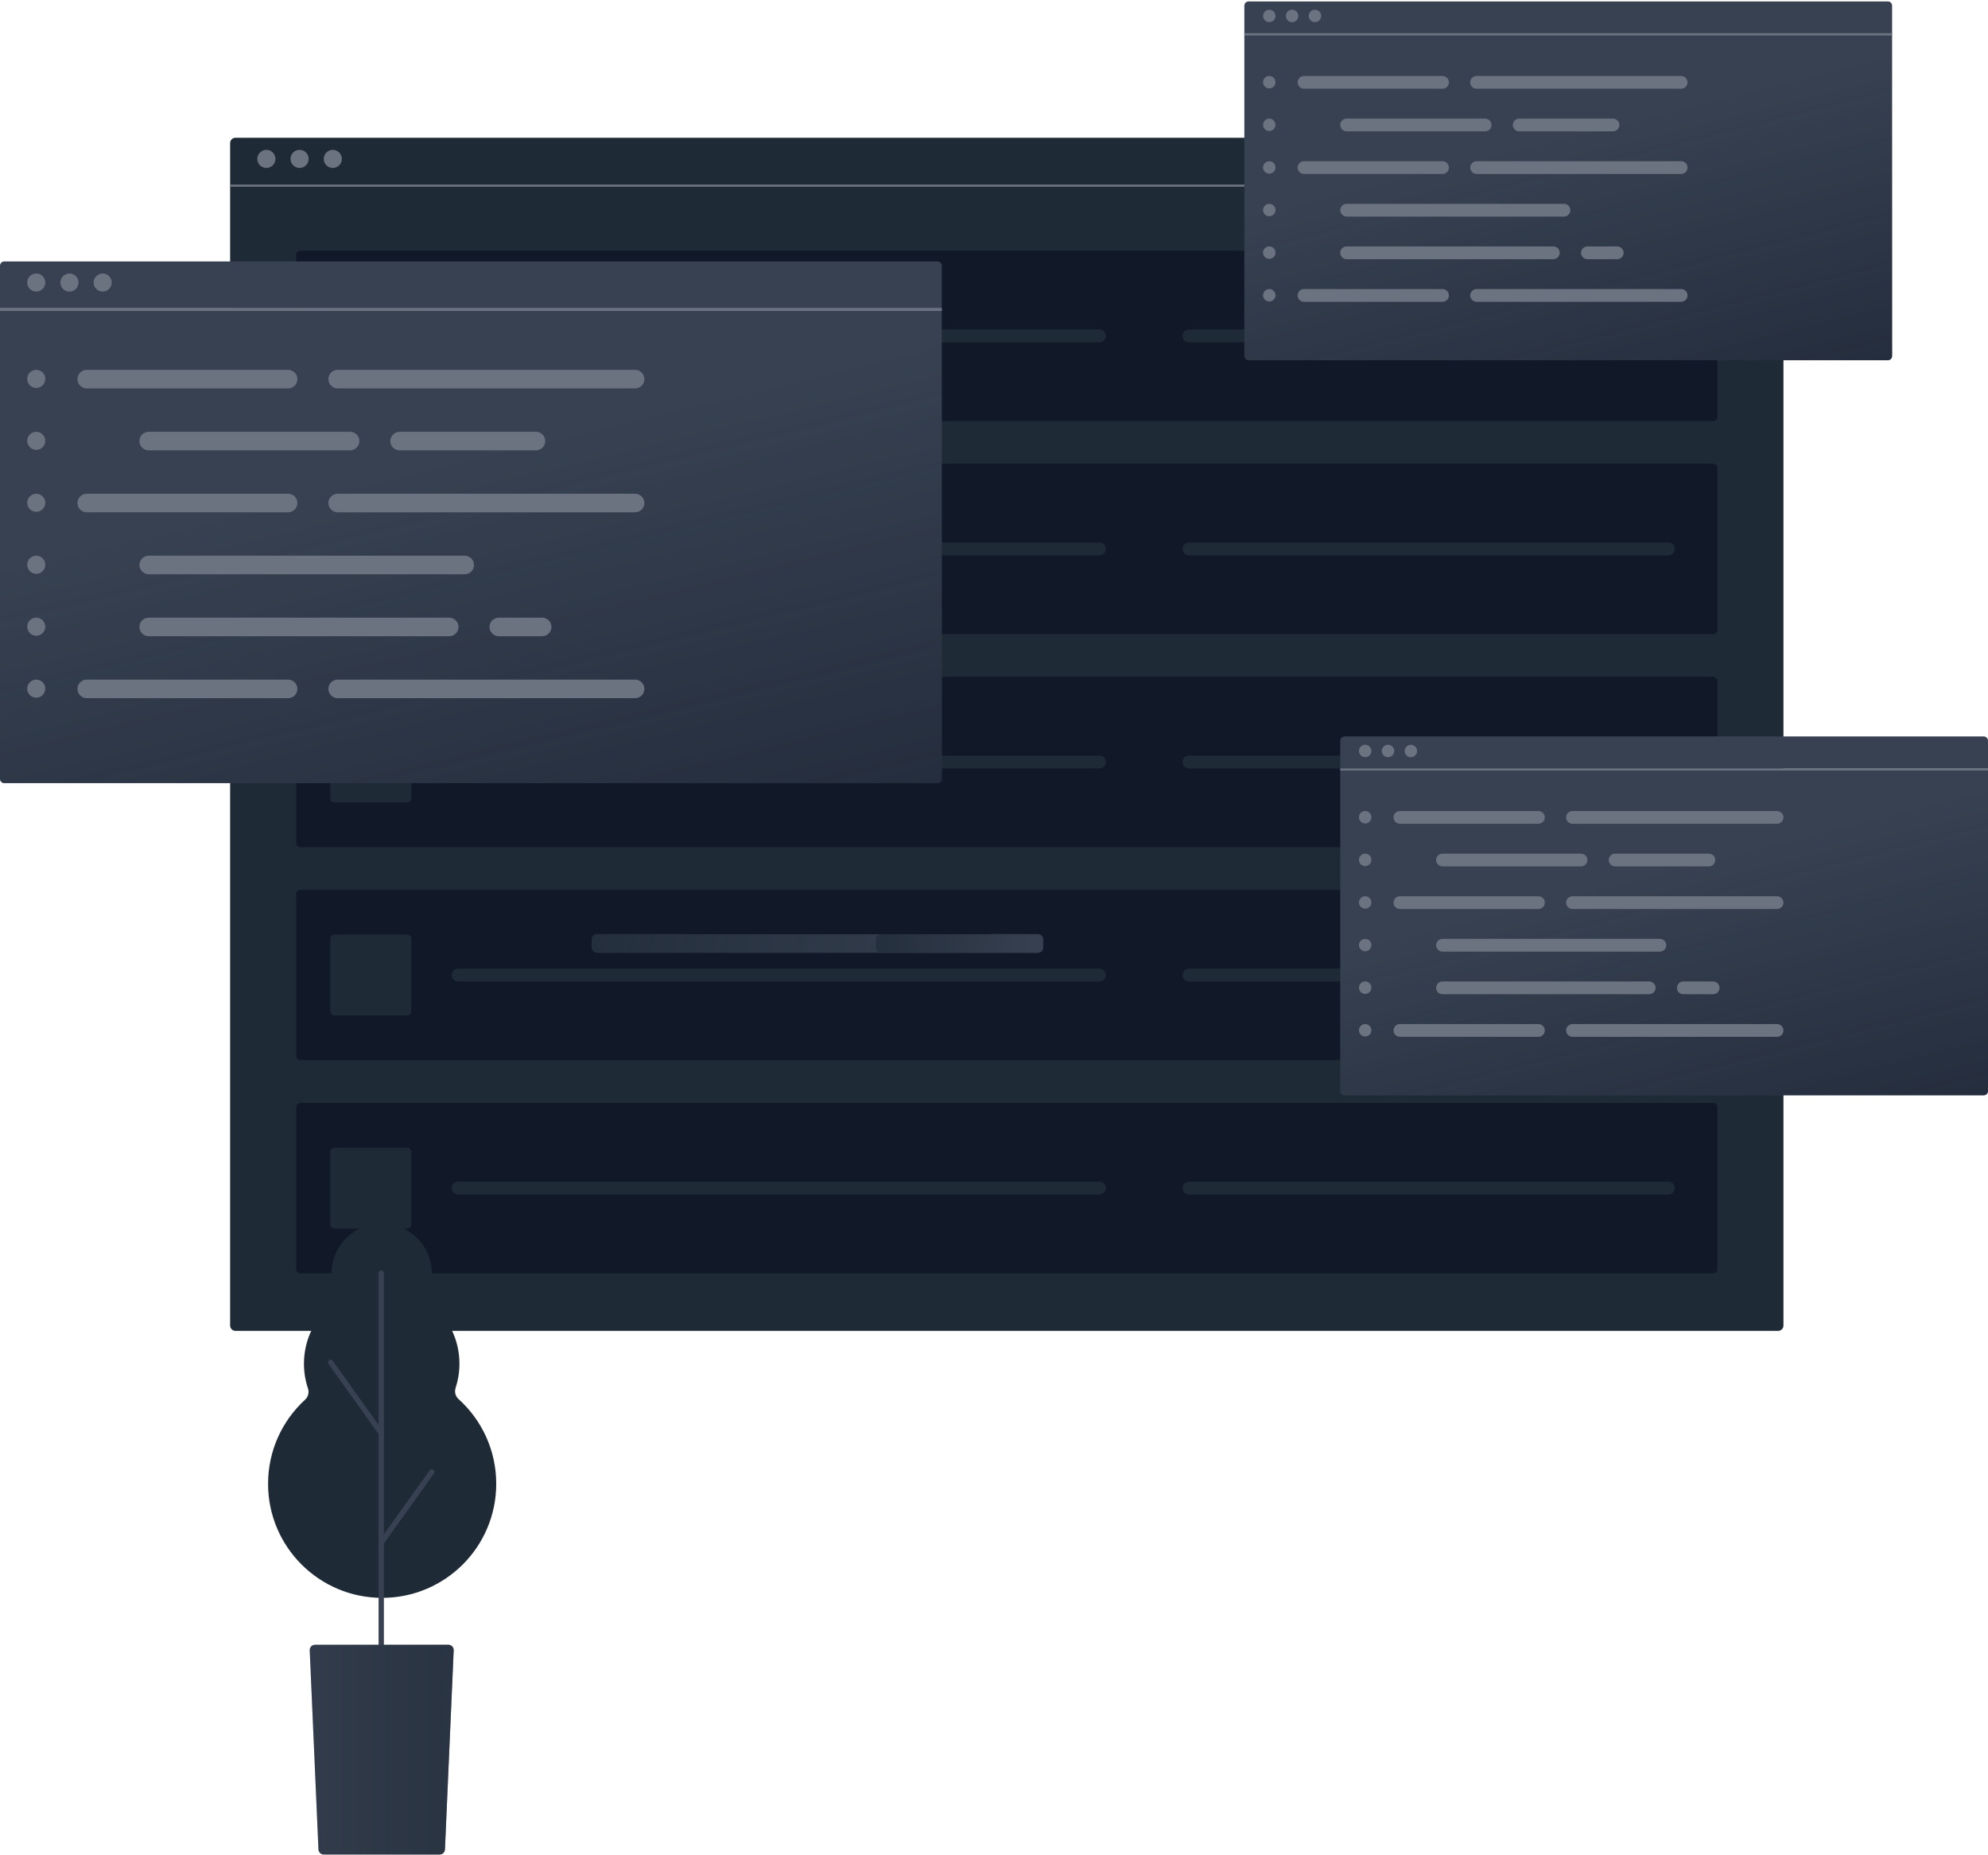<?xml version="1.0" encoding="UTF-8" standalone="no"?>
<!DOCTYPE svg PUBLIC "-//W3C//DTD SVG 1.1//EN" "http://www.w3.org/Graphics/SVG/1.1/DTD/svg11.dtd">
<svg width="100%" height="100%" viewBox="0 0 749 699" version="1.1" xmlns="http://www.w3.org/2000/svg" xmlns:xlink="http://www.w3.org/1999/xlink" xml:space="preserve" xmlns:serif="http://www.serif.com/" style="fill-rule:evenodd;clip-rule:evenodd;stroke-linejoin:round;stroke-miterlimit:2;">
    <path d="M86.703,53.909C86.703,52.805 87.599,51.909 88.703,51.909L669.935,51.909C671.039,51.909 671.935,52.805 671.935,53.909L671.935,69.571L86.703,69.571L86.703,53.909Z" style="fill:rgb(31,42,55);fill-rule:nonzero;"/>
    <path d="M671.935,69.571L86.703,69.571L86.703,499.47C86.703,500.574 87.599,501.47 88.703,501.47L669.935,501.47C671.039,501.47 671.935,500.574 671.935,499.47L671.935,69.571Z" style="fill:rgb(31,42,55);fill-rule:nonzero;"/>
    <rect x="86.703" y="69.571" width="585.232" height="0.803" style="fill:rgb(107,114,128);"/>
    <path d="M103.772,59.874C103.772,61.759 102.244,63.287 100.359,63.287C98.474,63.287 96.945,61.759 96.945,59.874C96.945,57.988 98.474,56.46 100.359,56.46C102.244,56.46 103.772,57.988 103.772,59.874Z" style="fill:rgb(107,114,128);fill-rule:nonzero;"/>
    <path d="M116.284,59.874C116.284,61.759 114.756,63.287 112.87,63.287C110.985,63.287 109.457,61.759 109.457,59.874C109.457,57.988 110.985,56.46 112.87,56.46C114.756,56.46 116.284,57.988 116.284,59.874Z" style="fill:rgb(107,114,128);fill-rule:nonzero;"/>
    <path d="M128.801,59.874C128.801,61.759 127.273,63.287 125.388,63.287C123.503,63.287 121.975,61.759 121.975,59.874C121.975,57.988 123.503,56.46 125.388,56.46C127.273,56.46 128.801,57.988 128.801,59.874Z" style="fill:rgb(107,114,128);fill-rule:nonzero;"/>
    <path d="M111.592,417.177C111.592,416.291 112.311,415.572 113.197,415.572L645.445,415.572C646.332,415.572 647.051,416.291 647.051,417.177L647.051,478.189C647.051,479.076 646.332,479.795 645.445,479.795L113.197,479.795C112.311,479.795 111.592,479.076 111.592,478.189L111.592,417.177Z" style="fill:rgb(17,25,40);fill-rule:nonzero;"/>
    <path d="M124.436,434.036C124.436,433.149 125.154,432.43 126.041,432.43L153.336,432.43C154.223,432.43 154.941,433.149 154.941,434.036L154.941,461.33C154.941,462.217 154.223,462.936 153.336,462.936L126.041,462.936C125.154,462.936 124.436,462.217 124.436,461.33L124.436,434.036Z" style="fill:rgb(31,42,55);fill-rule:nonzero;"/>
    <path d="M170.195,447.683C170.195,446.353 171.274,445.275 172.604,445.275L414.242,445.275C415.573,445.275 416.651,446.353 416.651,447.683C416.651,449.013 415.573,450.092 414.242,450.092L172.604,450.092C171.274,450.092 170.195,449.013 170.195,447.683Z" style="fill:rgb(31,42,55);fill-rule:nonzero;"/>
    <path d="M445.551,447.683C445.551,446.353 446.629,445.275 447.959,445.275L628.586,445.275C629.916,445.275 630.995,446.353 630.995,447.683C630.995,449.013 629.916,450.092 628.586,450.092L447.959,450.092C446.629,450.092 445.551,449.013 445.551,447.683Z" style="fill:rgb(31,42,55);fill-rule:nonzero;"/>
    <path d="M111.592,336.899C111.592,336.012 112.311,335.293 113.197,335.293L645.445,335.293C646.332,335.293 647.051,336.012 647.051,336.899L647.051,397.911C647.051,398.797 646.332,399.516 645.445,399.516L113.197,399.516C112.311,399.516 111.592,398.797 111.592,397.911L111.592,336.899Z" style="fill:rgb(17,25,40);fill-rule:nonzero;"/>
    <path d="M124.436,353.757C124.436,352.871 125.154,352.152 126.041,352.152L153.336,352.152C154.223,352.152 154.941,352.871 154.941,353.757L154.941,381.052C154.941,381.939 154.223,382.658 153.336,382.658L126.041,382.658C125.154,382.658 124.436,381.939 124.436,381.052L124.436,353.757Z" style="fill:rgb(31,42,55);fill-rule:nonzero;"/>
    <path d="M170.195,367.405C170.195,366.075 171.274,364.996 172.604,364.996L414.242,364.996C415.573,364.996 416.651,366.075 416.651,367.405C416.651,368.735 415.573,369.813 414.242,369.813L172.604,369.813C171.274,369.813 170.195,368.735 170.195,367.405Z" style="fill:rgb(31,42,55);fill-rule:nonzero;"/>
    <path d="M445.551,367.405C445.551,366.075 446.629,364.996 447.959,364.996L628.586,364.996C629.916,364.996 630.995,366.075 630.995,367.405C630.995,368.735 629.916,369.813 628.586,369.813L447.959,369.813C446.629,369.813 445.551,368.735 445.551,367.405Z" style="fill:rgb(31,42,55);fill-rule:nonzero;"/>
    <path d="M111.592,256.62C111.592,255.733 112.311,255.014 113.197,255.014L645.445,255.014C646.332,255.014 647.051,255.733 647.051,256.62L647.051,317.632C647.051,318.518 646.332,319.237 645.445,319.237L113.197,319.237C112.311,319.237 111.592,318.518 111.592,317.632L111.592,256.62Z" style="fill:rgb(17,25,40);fill-rule:nonzero;"/>
    <path d="M124.436,273.478C124.436,272.591 125.154,271.873 126.041,271.873L153.336,271.873C154.223,271.873 154.941,272.591 154.941,273.478L154.941,300.773C154.941,301.66 154.223,302.378 153.336,302.378L126.041,302.378C125.154,302.378 124.436,301.66 124.436,300.773L124.436,273.478Z" style="fill:rgb(31,42,55);fill-rule:nonzero;"/>
    <path d="M170.195,287.126C170.195,285.796 171.274,284.717 172.604,284.717L414.242,284.717C415.573,284.717 416.651,285.796 416.651,287.126C416.651,288.456 415.573,289.534 414.242,289.534L172.604,289.534C171.274,289.534 170.195,288.456 170.195,287.126Z" style="fill:rgb(31,42,55);fill-rule:nonzero;"/>
    <path d="M445.551,287.126C445.551,285.796 446.629,284.717 447.959,284.717L628.586,284.717C629.916,284.717 630.995,285.796 630.995,287.126C630.995,288.456 629.916,289.534 628.586,289.534L447.959,289.534C446.629,289.534 445.551,288.456 445.551,287.126Z" style="fill:rgb(31,42,55);fill-rule:nonzero;"/>
    <path d="M111.592,176.341C111.592,175.454 112.311,174.736 113.197,174.736L645.445,174.736C646.332,174.736 647.051,175.454 647.051,176.341L647.051,237.353C647.051,238.24 646.332,238.959 645.445,238.959L113.197,238.959C112.311,238.959 111.592,238.24 111.592,237.353L111.592,176.341Z" style="fill:rgb(17,25,40);fill-rule:nonzero;"/>
    <path d="M124.436,193.2C124.436,192.313 125.154,191.594 126.041,191.594L153.336,191.594C154.223,191.594 154.941,192.313 154.941,193.2L154.941,220.495C154.941,221.381 154.223,222.1 153.336,222.1L126.041,222.1C125.154,222.1 124.436,221.381 124.436,220.495L124.436,193.2Z" style="fill:rgb(31,42,55);fill-rule:nonzero;"/>
    <path d="M170.195,206.847C170.195,205.517 171.274,204.439 172.604,204.439L414.242,204.439C415.573,204.439 416.651,205.517 416.651,206.847C416.651,208.177 415.573,209.255 414.242,209.255L172.604,209.255C171.274,209.255 170.195,208.177 170.195,206.847Z" style="fill:rgb(31,42,55);fill-rule:nonzero;"/>
    <path d="M445.551,206.847C445.551,205.517 446.629,204.439 447.959,204.439L628.586,204.439C629.916,204.439 630.995,205.517 630.995,206.847C630.995,208.177 629.916,209.255 628.586,209.255L447.959,209.255C446.629,209.255 445.551,208.177 445.551,206.847Z" style="fill:rgb(31,42,55);fill-rule:nonzero;"/>
    <path d="M111.592,96.063C111.592,95.176 112.311,94.457 113.197,94.457L645.445,94.457C646.332,94.457 647.051,95.176 647.051,96.063L647.051,157.074C647.051,157.961 646.332,158.68 645.445,158.68L113.197,158.68C112.311,158.68 111.592,157.961 111.592,157.074L111.592,96.063Z" style="fill:rgb(17,25,40);fill-rule:nonzero;"/>
    <path d="M124.436,112.921C124.436,112.034 125.154,111.315 126.041,111.315L153.336,111.315C154.223,111.315 154.941,112.034 154.941,112.921L154.941,140.216C154.941,141.102 154.223,141.821 153.336,141.821L126.041,141.821C125.154,141.821 124.436,141.102 124.436,140.216L124.436,112.921Z" style="fill:rgb(31,42,55);fill-rule:nonzero;"/>
    <path d="M170.195,126.569C170.195,125.238 171.274,124.16 172.604,124.16L414.242,124.16C415.573,124.16 416.651,125.238 416.651,126.569C416.651,127.899 415.573,128.977 414.242,128.977L172.604,128.977C171.274,128.977 170.195,127.899 170.195,126.569Z" style="fill:rgb(31,42,55);fill-rule:nonzero;"/>
    <path d="M445.551,126.569C445.551,125.238 446.629,124.16 447.959,124.16L628.586,124.16C629.916,124.16 630.995,125.238 630.995,126.569C630.995,127.899 629.916,128.977 628.586,128.977L447.959,128.977C446.629,128.977 445.551,127.899 445.551,126.569Z" style="fill:rgb(31,42,55);fill-rule:nonzero;"/>
    <path d="M504.953,279.097C504.953,278.211 505.672,277.492 506.559,277.492L747.395,277.492C748.281,277.492 749,278.211 749,279.097L749,289.533L504.953,289.533L504.953,279.097Z" style="fill:rgb(55,65,81);fill-rule:nonzero;"/>
    <path d="M749,289.533L504.953,289.533L504.953,411.101C504.953,411.988 505.672,412.707 506.559,412.707L747.395,412.707C748.281,412.707 749,411.988 749,411.101L749,289.533Z" style="fill:rgb(55,65,81);fill-rule:nonzero;"/>
    <path d="M749,289.533L504.953,289.533L504.953,411.101C504.953,411.988 505.672,412.707 506.559,412.707L747.395,412.707C748.281,412.707 749,411.988 749,411.101L749,289.533Z" style="fill:url(#_Linear1);fill-rule:nonzero;"/>
    <rect x="504.953" y="289.533" width="244.047" height="0.803" style="fill:rgb(107,114,128);"/>
    <path d="M516.691,282.969C516.691,284.266 515.64,285.317 514.344,285.317C513.047,285.317 511.996,284.266 511.996,282.969C511.996,281.673 513.047,280.622 514.344,280.622C515.64,280.622 516.691,281.673 516.691,282.969Z" style="fill:rgb(107,114,128);fill-rule:nonzero;"/>
    <path d="M525.299,282.969C525.299,284.266 524.248,285.317 522.951,285.317C521.655,285.317 520.604,284.266 520.604,282.969C520.604,281.673 521.655,280.622 522.951,280.622C524.248,280.622 525.299,281.673 525.299,282.969Z" style="fill:rgb(107,114,128);fill-rule:nonzero;"/>
    <path d="M533.908,282.969C533.908,284.266 532.857,285.317 531.561,285.317C530.264,285.317 529.213,284.266 529.213,282.969C529.213,281.673 530.264,280.622 531.561,280.622C532.857,280.622 533.908,281.673 533.908,282.969Z" style="fill:rgb(107,114,128);fill-rule:nonzero;"/>
    <path d="M516.691,307.937C516.691,309.234 515.64,310.285 514.344,310.285C513.047,310.285 511.996,309.234 511.996,307.937C511.996,306.64 513.047,305.589 514.344,305.589C515.64,305.589 516.691,306.64 516.691,307.937Z" style="fill:rgb(107,114,128);fill-rule:nonzero;"/>
    <path d="M525.023,307.998C525.023,306.668 526.102,305.59 527.432,305.59L579.613,305.59C580.943,305.59 582.021,306.668 582.021,307.998C582.021,309.328 580.943,310.406 579.613,310.406L527.432,310.406C526.102,310.406 525.023,309.328 525.023,307.998Z" style="fill:rgb(107,114,128);fill-rule:nonzero;"/>
    <path d="M590.049,307.998C590.049,306.668 591.127,305.59 592.457,305.59L669.525,305.59C670.855,305.59 671.933,306.668 671.933,307.998C671.933,309.328 670.855,310.406 669.525,310.406L592.457,310.406C591.127,310.406 590.049,309.328 590.049,307.998Z" style="fill:rgb(107,114,128);fill-rule:nonzero;"/>
    <path d="M516.691,323.993C516.691,325.289 515.64,326.341 514.344,326.341C513.047,326.341 511.996,325.289 511.996,323.993C511.996,322.696 513.047,321.645 514.344,321.645C515.64,321.645 516.691,322.696 516.691,323.993Z" style="fill:rgb(107,114,128);fill-rule:nonzero;"/>
    <path d="M541.078,324.054C541.078,322.724 542.156,321.645 543.486,321.645L595.668,321.645C596.998,321.645 598.076,322.724 598.076,324.054C598.076,325.384 596.998,326.462 595.668,326.462L543.486,326.462C542.156,326.462 541.078,325.384 541.078,324.054Z" style="fill:rgb(107,114,128);fill-rule:nonzero;"/>
    <path d="M606.104,324.054C606.104,322.724 607.182,321.645 608.512,321.645L643.834,321.645C645.165,321.645 646.243,322.724 646.243,324.054C646.243,325.384 645.165,326.462 643.834,326.462L608.512,326.462C607.182,326.462 606.104,325.384 606.104,324.054Z" style="fill:rgb(107,114,128);fill-rule:nonzero;"/>
    <path d="M516.691,340.049C516.691,341.345 515.64,342.396 514.344,342.396C513.047,342.396 511.996,341.345 511.996,340.049C511.996,338.752 513.047,337.701 514.344,337.701C515.64,337.701 516.691,338.752 516.691,340.049Z" style="fill:rgb(107,114,128);fill-rule:nonzero;"/>
    <path d="M525.023,340.109C525.023,338.779 526.102,337.701 527.432,337.701L579.613,337.701C580.943,337.701 582.021,338.779 582.021,340.109C582.021,341.439 580.943,342.518 579.613,342.518L527.432,342.518C526.102,342.518 525.023,341.439 525.023,340.109Z" style="fill:rgb(107,114,128);fill-rule:nonzero;"/>
    <path d="M590.049,340.109C590.049,338.779 591.127,337.701 592.457,337.701L669.525,337.701C670.855,337.701 671.933,338.779 671.933,340.109C671.933,341.439 670.855,342.518 669.525,342.518L592.457,342.518C591.127,342.518 590.049,341.439 590.049,340.109Z" style="fill:rgb(107,114,128);fill-rule:nonzero;"/>
    <path d="M516.691,356.104C516.691,357.401 515.64,358.452 514.344,358.452C513.047,358.452 511.996,357.401 511.996,356.104C511.996,354.808 513.047,353.757 514.344,353.757C515.64,353.757 516.691,354.808 516.691,356.104Z" style="fill:rgb(107,114,128);fill-rule:nonzero;"/>
    <path d="M541.078,356.165C541.078,354.835 542.156,353.757 543.486,353.757L625.371,353.757C626.701,353.757 627.779,354.835 627.779,356.165C627.779,357.495 626.701,358.573 625.371,358.573L543.486,358.573C542.156,358.573 541.078,357.495 541.078,356.165Z" style="fill:rgb(107,114,128);fill-rule:nonzero;"/>
    <path d="M516.691,372.16C516.691,373.457 515.64,374.508 514.344,374.508C513.047,374.508 511.996,373.457 511.996,372.16C511.996,370.864 513.047,369.812 514.344,369.812C515.64,369.812 516.691,370.864 516.691,372.16Z" style="fill:rgb(107,114,128);fill-rule:nonzero;"/>
    <path d="M541.078,372.221C541.078,370.891 542.156,369.812 543.486,369.812L621.357,369.812C622.687,369.812 623.765,370.891 623.765,372.221C623.765,373.551 622.687,374.629 621.357,374.629L543.486,374.629C542.156,374.629 541.078,373.551 541.078,372.221Z" style="fill:rgb(107,114,128);fill-rule:nonzero;"/>
    <path d="M631.793,372.221C631.793,370.891 632.871,369.812 634.201,369.812L645.44,369.812C646.77,369.812 647.849,370.891 647.849,372.221C647.849,373.551 646.77,374.629 645.44,374.629L634.201,374.629C632.871,374.629 631.793,373.551 631.793,372.221Z" style="fill:rgb(107,114,128);fill-rule:nonzero;"/>
    <path d="M516.691,388.216C516.691,389.512 515.64,390.563 514.344,390.563C513.047,390.563 511.996,389.512 511.996,388.216C511.996,386.919 513.047,385.868 514.344,385.868C515.64,385.868 516.691,386.919 516.691,388.216Z" style="fill:rgb(107,114,128);fill-rule:nonzero;"/>
    <path d="M525.023,388.277C525.023,386.946 526.102,385.868 527.432,385.868L579.613,385.868C580.943,385.868 582.021,386.946 582.021,388.277C582.021,389.607 580.943,390.685 579.613,390.685L527.432,390.685C526.102,390.685 525.023,389.607 525.023,388.277Z" style="fill:rgb(107,114,128);fill-rule:nonzero;"/>
    <path d="M590.049,388.277C590.049,386.946 591.127,385.868 592.457,385.868L669.525,385.868C670.855,385.868 671.933,386.946 671.933,388.277C671.933,389.607 670.855,390.685 669.525,390.685L592.457,390.685C591.127,390.685 590.049,389.607 590.049,388.277Z" style="fill:rgb(107,114,128);fill-rule:nonzero;"/>
    <path d="M468.824,2.136C468.824,1.249 469.543,0.53 470.43,0.53L711.266,0.53C712.153,0.53 712.871,1.249 712.871,2.136L712.871,12.572L468.824,12.572L468.824,2.136Z" style="fill:rgb(55,65,81);fill-rule:nonzero;"/>
    <path d="M712.871,12.572L468.824,12.572L468.824,134.14C468.824,135.026 469.543,135.745 470.43,135.745L711.266,135.745C712.153,135.745 712.871,135.026 712.871,134.14L712.871,12.572Z" style="fill:rgb(55,65,81);fill-rule:nonzero;"/>
    <path d="M712.871,12.572L468.824,12.572L468.824,134.14C468.824,135.026 469.543,135.745 470.43,135.745L711.266,135.745C712.153,135.745 712.871,135.026 712.871,134.14L712.871,12.572Z" style="fill:url(#_Linear2);fill-rule:nonzero;"/>
    <rect x="468.824" y="12.572" width="244.047" height="0.803" style="fill:rgb(107,114,128);"/>
    <path d="M480.562,6.008C480.562,7.305 479.511,8.356 478.215,8.356C476.918,8.356 475.867,7.305 475.867,6.008C475.867,4.711 476.918,3.66 478.215,3.66C479.511,3.66 480.562,4.711 480.562,6.008Z" style="fill:rgb(107,114,128);fill-rule:nonzero;"/>
    <path d="M489.17,6.008C489.17,7.305 488.119,8.356 486.822,8.356C485.526,8.356 484.475,7.305 484.475,6.008C484.475,4.711 485.526,3.66 486.822,3.66C488.119,3.66 489.17,4.711 489.17,6.008Z" style="fill:rgb(107,114,128);fill-rule:nonzero;"/>
    <path d="M497.779,6.008C497.779,7.305 496.728,8.356 495.432,8.356C494.135,8.356 493.084,7.305 493.084,6.008C493.084,4.711 494.135,3.66 495.432,3.66C496.728,3.66 497.779,4.711 497.779,6.008Z" style="fill:rgb(107,114,128);fill-rule:nonzero;"/>
    <path d="M480.562,30.976C480.562,32.272 479.511,33.324 478.215,33.324C476.918,33.324 475.867,32.272 475.867,30.976C475.867,29.679 476.918,28.628 478.215,28.628C479.511,28.628 480.562,29.679 480.562,30.976Z" style="fill:rgb(107,114,128);fill-rule:nonzero;"/>
    <path d="M488.895,31.037C488.895,29.706 489.973,28.628 491.303,28.628L543.484,28.628C544.814,28.628 545.892,29.706 545.892,31.037C545.892,32.367 544.814,33.445 543.484,33.445L491.303,33.445C489.973,33.445 488.895,32.367 488.895,31.037Z" style="fill:rgb(107,114,128);fill-rule:nonzero;"/>
    <path d="M553.92,31.037C553.92,29.706 554.998,28.628 556.328,28.628L633.396,28.628C634.726,28.628 635.804,29.706 635.804,31.037C635.804,32.367 634.726,33.445 633.396,33.445L556.328,33.445C554.998,33.445 553.92,32.367 553.92,31.037Z" style="fill:rgb(107,114,128);fill-rule:nonzero;"/>
    <path d="M480.562,47.032C480.562,48.328 479.511,49.379 478.215,49.379C476.918,49.379 475.867,48.328 475.867,47.032C475.867,45.735 476.918,44.684 478.215,44.684C479.511,44.684 480.562,45.735 480.562,47.032Z" style="fill:rgb(107,114,128);fill-rule:nonzero;"/>
    <path d="M504.949,47.092C504.949,45.762 506.027,44.684 507.358,44.684L559.539,44.684C560.869,44.684 561.947,45.762 561.947,47.092C561.947,48.422 560.869,49.501 559.539,49.501L507.358,49.501C506.027,49.501 504.949,48.422 504.949,47.092Z" style="fill:rgb(107,114,128);fill-rule:nonzero;"/>
    <path d="M569.975,47.092C569.975,45.762 571.053,44.684 572.383,44.684L607.706,44.684C609.036,44.684 610.114,45.762 610.114,47.092C610.114,48.422 609.036,49.501 607.706,49.501L572.383,49.501C571.053,49.501 569.975,48.422 569.975,47.092Z" style="fill:rgb(107,114,128);fill-rule:nonzero;"/>
    <path d="M480.562,63.087C480.562,64.384 479.511,65.435 478.215,65.435C476.918,65.435 475.867,64.384 475.867,63.087C475.867,61.791 476.918,60.74 478.215,60.74C479.511,60.74 480.562,61.791 480.562,63.087Z" style="fill:rgb(107,114,128);fill-rule:nonzero;"/>
    <path d="M488.895,63.148C488.895,61.818 489.973,60.74 491.303,60.74L543.484,60.74C544.814,60.74 545.892,61.818 545.892,63.148C545.892,64.478 544.814,65.557 543.484,65.557L491.303,65.557C489.973,65.557 488.895,64.478 488.895,63.148Z" style="fill:rgb(107,114,128);fill-rule:nonzero;"/>
    <path d="M553.92,63.148C553.92,61.818 554.998,60.74 556.328,60.74L633.396,60.74C634.726,60.74 635.804,61.818 635.804,63.148C635.804,64.478 634.726,65.557 633.396,65.557L556.328,65.557C554.998,65.557 553.92,64.478 553.92,63.148Z" style="fill:rgb(107,114,128);fill-rule:nonzero;"/>
    <path d="M480.562,79.143C480.562,80.44 479.511,81.491 478.215,81.491C476.918,81.491 475.867,80.44 475.867,79.143C475.867,77.847 476.918,76.795 478.215,76.795C479.511,76.795 480.562,77.847 480.562,79.143Z" style="fill:rgb(107,114,128);fill-rule:nonzero;"/>
    <path d="M504.949,79.204C504.949,77.874 506.027,76.795 507.358,76.795L589.242,76.795C590.572,76.795 591.65,77.874 591.65,79.204C591.65,80.534 590.572,81.612 589.242,81.612L507.358,81.612C506.027,81.612 504.949,80.534 504.949,79.204Z" style="fill:rgb(107,114,128);fill-rule:nonzero;"/>
    <path d="M480.562,95.199C480.562,96.495 479.511,97.546 478.215,97.546C476.918,97.546 475.867,96.495 475.867,95.199C475.867,93.902 476.918,92.851 478.215,92.851C479.511,92.851 480.562,93.902 480.562,95.199Z" style="fill:rgb(107,114,128);fill-rule:nonzero;"/>
    <path d="M504.949,95.259C504.949,93.929 506.027,92.851 507.358,92.851L585.228,92.851C586.558,92.851 587.636,93.929 587.636,95.259C587.636,96.59 586.558,97.668 585.228,97.668L507.358,97.668C506.027,97.668 504.949,96.59 504.949,95.259Z" style="fill:rgb(107,114,128);fill-rule:nonzero;"/>
    <path d="M595.664,95.259C595.664,93.929 596.742,92.851 598.072,92.851L609.311,92.851C610.642,92.851 611.72,93.929 611.72,95.259C611.72,96.59 610.642,97.668 609.311,97.668L598.072,97.668C596.742,97.668 595.664,96.59 595.664,95.259Z" style="fill:rgb(107,114,128);fill-rule:nonzero;"/>
    <path d="M480.562,111.254C480.562,112.551 479.511,113.602 478.215,113.602C476.918,113.602 475.867,112.551 475.867,111.254C475.867,109.958 476.918,108.907 478.215,108.907C479.511,108.907 480.562,109.958 480.562,111.254Z" style="fill:rgb(107,114,128);fill-rule:nonzero;"/>
    <path d="M488.895,111.315C488.895,109.985 489.973,108.907 491.303,108.907L543.484,108.907C544.814,108.907 545.892,109.985 545.892,111.315C545.892,112.645 544.814,113.723 543.484,113.723L491.303,113.723C489.973,113.723 488.895,112.645 488.895,111.315Z" style="fill:rgb(107,114,128);fill-rule:nonzero;"/>
    <path d="M553.92,111.315C553.92,109.985 554.998,108.907 556.328,108.907L633.396,108.907C634.726,108.907 635.804,109.985 635.804,111.315C635.804,112.645 634.726,113.723 633.396,113.723L556.328,113.723C554.998,113.723 553.92,112.645 553.92,111.315Z" style="fill:rgb(107,114,128);fill-rule:nonzero;"/>
    <path d="M0,100.105C0,99.218 0.719,98.5 1.606,98.5L353.226,98.5C354.113,98.5 354.832,99.218 354.832,100.105L354.832,116.008L0,116.008L0,100.105Z" style="fill:rgb(55,65,81);fill-rule:nonzero;"/>
    <path d="M354.832,116.008L0,116.008L0,293.489C0,294.376 0.719,295.095 1.606,295.095L353.226,295.095C354.113,295.095 354.832,294.376 354.832,293.489L354.832,116.008Z" style="fill:rgb(55,65,81);fill-rule:nonzero;"/>
    <path d="M354.832,116.008L0,116.008L0,293.489C0,294.376 0.719,295.095 1.606,295.095L353.226,295.095C354.113,295.095 354.832,294.376 354.832,293.489L354.832,116.008Z" style="fill:url(#_Linear3);fill-rule:nonzero;"/>
    <rect x="0" y="116.008" width="354.832" height="1.167" style="fill:rgb(107,114,128);"/>
    <path d="M17.069,106.464C17.069,108.349 15.541,109.877 13.656,109.877C11.77,109.877 10.242,108.349 10.242,106.464C10.242,104.579 11.77,103.051 13.656,103.051C15.541,103.051 17.069,104.579 17.069,106.464Z" style="fill:rgb(107,114,128);fill-rule:nonzero;"/>
    <path d="M29.581,106.464C29.581,108.349 28.052,109.877 26.167,109.877C24.282,109.877 22.754,108.349 22.754,106.464C22.754,104.579 24.282,103.051 26.167,103.051C28.052,103.051 29.581,104.579 29.581,106.464Z" style="fill:rgb(107,114,128);fill-rule:nonzero;"/>
    <path d="M42.098,106.464C42.098,108.349 40.57,109.877 38.685,109.877C36.8,109.877 35.272,108.349 35.272,106.464C35.272,104.579 36.8,103.051 38.685,103.051C40.57,103.051 42.098,104.579 42.098,106.464Z" style="fill:rgb(107,114,128);fill-rule:nonzero;"/>
    <path d="M17.069,142.765C17.069,144.65 15.541,146.178 13.656,146.178C11.77,146.178 10.242,144.65 10.242,142.765C10.242,140.88 11.77,139.352 13.656,139.352C15.541,139.352 17.069,140.88 17.069,142.765Z" style="fill:rgb(107,114,128);fill-rule:nonzero;"/>
    <path d="M29.18,142.853C29.18,140.919 30.747,139.352 32.681,139.352L108.55,139.352C110.484,139.352 112.052,140.919 112.052,142.853C112.052,144.787 110.484,146.355 108.55,146.355L32.681,146.355C30.747,146.355 29.18,144.787 29.18,142.853Z" style="fill:rgb(107,114,128);fill-rule:nonzero;"/>
    <path d="M123.723,142.853C123.723,140.919 125.29,139.352 127.224,139.352L239.276,139.352C241.21,139.352 242.778,140.919 242.778,142.853C242.778,144.787 241.21,146.355 239.276,146.355L127.224,146.355C125.29,146.355 123.723,144.787 123.723,142.853Z" style="fill:rgb(107,114,128);fill-rule:nonzero;"/>
    <path d="M17.069,166.109C17.069,167.994 15.541,169.523 13.656,169.523C11.77,169.523 10.242,167.994 10.242,166.109C10.242,164.224 11.77,162.696 13.656,162.696C15.541,162.696 17.069,164.224 17.069,166.109Z" style="fill:rgb(107,114,128);fill-rule:nonzero;"/>
    <path d="M52.527,166.197C52.527,164.264 54.095,162.696 56.029,162.696L131.898,162.696C133.831,162.696 135.399,164.264 135.399,166.197C135.399,168.131 133.831,169.699 131.898,169.699L56.029,169.699C54.095,169.699 52.527,168.131 52.527,166.197Z" style="fill:rgb(107,114,128);fill-rule:nonzero;"/>
    <path d="M147.066,166.197C147.066,164.264 148.634,162.696 150.568,162.696L201.925,162.696C203.859,162.696 205.427,164.264 205.427,166.197C205.427,168.131 203.859,169.699 201.925,169.699L150.568,169.699C148.634,169.699 147.066,168.131 147.066,166.197Z" style="fill:rgb(107,114,128);fill-rule:nonzero;"/>
    <path d="M17.069,189.454C17.069,191.339 15.541,192.867 13.656,192.867C11.77,192.867 10.242,191.339 10.242,189.454C10.242,187.568 11.77,186.04 13.656,186.04C15.541,186.04 17.069,187.568 17.069,189.454Z" style="fill:rgb(107,114,128);fill-rule:nonzero;"/>
    <path d="M29.18,189.542C29.18,187.608 30.747,186.04 32.681,186.04L108.55,186.04C110.484,186.04 112.052,187.608 112.052,189.542C112.052,191.476 110.484,193.044 108.55,193.044L32.681,193.044C30.747,193.044 29.18,191.476 29.18,189.542Z" style="fill:rgb(107,114,128);fill-rule:nonzero;"/>
    <path d="M123.723,189.542C123.723,187.608 125.29,186.04 127.224,186.04L239.276,186.04C241.21,186.04 242.778,187.608 242.778,189.542C242.778,191.476 241.21,193.044 239.276,193.044L127.224,193.044C125.29,193.044 123.723,191.476 123.723,189.542Z" style="fill:rgb(107,114,128);fill-rule:nonzero;"/>
    <path d="M17.069,212.797C17.069,214.683 15.541,216.211 13.656,216.211C11.77,216.211 10.242,214.683 10.242,212.797C10.242,210.912 11.77,209.384 13.656,209.384C15.541,209.384 17.069,210.912 17.069,212.797Z" style="fill:rgb(107,114,128);fill-rule:nonzero;"/>
    <path d="M52.527,212.886C52.527,210.952 54.095,209.384 56.029,209.384L175.084,209.384C177.018,209.384 178.586,210.952 178.586,212.886C178.586,214.82 177.018,216.387 175.084,216.387L56.029,216.387C54.095,216.387 52.527,214.82 52.527,212.886Z" style="fill:rgb(107,114,128);fill-rule:nonzero;"/>
    <path d="M17.069,236.142C17.069,238.027 15.541,239.555 13.656,239.555C11.77,239.555 10.242,238.027 10.242,236.142C10.242,234.257 11.77,232.729 13.656,232.729C15.541,232.729 17.069,234.257 17.069,236.142Z" style="fill:rgb(107,114,128);fill-rule:nonzero;"/>
    <path d="M52.527,236.23C52.527,234.296 54.095,232.729 56.029,232.729L169.248,232.729C171.182,232.729 172.75,234.296 172.75,236.23C172.75,238.164 171.182,239.732 169.248,239.732L56.029,239.732C54.095,239.732 52.527,238.164 52.527,236.23Z" style="fill:rgb(107,114,128);fill-rule:nonzero;"/>
    <path d="M184.418,236.23C184.418,234.296 185.986,232.729 187.92,232.729L204.261,232.729C206.194,232.729 207.762,234.296 207.762,236.23C207.762,238.164 206.194,239.732 204.261,239.732L187.92,239.732C185.986,239.732 184.418,238.164 184.418,236.23Z" style="fill:rgb(107,114,128);fill-rule:nonzero;"/>
    <path d="M17.069,259.486C17.069,261.371 15.541,262.899 13.656,262.899C11.77,262.899 10.242,261.371 10.242,259.486C10.242,257.6 11.77,256.072 13.656,256.072C15.541,256.072 17.069,257.6 17.069,259.486Z" style="fill:rgb(107,114,128);fill-rule:nonzero;"/>
    <path d="M29.18,259.574C29.18,257.64 30.747,256.072 32.681,256.072L108.55,256.072C110.484,256.072 112.052,257.64 112.052,259.574C112.052,261.508 110.484,263.076 108.55,263.076L32.681,263.076C30.747,263.076 29.18,261.508 29.18,259.574Z" style="fill:rgb(107,114,128);fill-rule:nonzero;"/>
    <path d="M123.723,259.574C123.723,257.64 125.29,256.072 127.224,256.072L239.276,256.072C241.21,256.072 242.778,257.64 242.778,259.574C242.778,261.508 241.21,263.076 239.276,263.076L127.224,263.076C125.29,263.076 123.723,261.508 123.723,259.574Z" style="fill:rgb(107,114,128);fill-rule:nonzero;"/>
    <path d="M223,354C223,352.895 223.895,352 225,352L391,352C392.105,352 393,352.895 393,354L393,357C393,358.105 392.105,359 391,359L225,359C223.895,359 223,358.105 223,357L223,354Z" style="fill:rgb(55,65,81);fill-rule:nonzero;"/>
    <path d="M223,354C223,352.895 223.895,352 225,352L391,352C392.105,352 393,352.895 393,354L393,357C393,358.105 392.105,359 391,359L225,359C223.895,359 223,358.105 223,357L223,354Z" style="fill:url(#_Linear4);fill-rule:nonzero;"/>
    <path d="M330,354C330,352.895 330.895,352 332,352L391,352C392.105,352 393,352.895 393,354L393,357C393,358.105 392.105,359 391,359L332,359C330.895,359 330,358.105 330,357L330,354Z" style="fill:rgb(55,65,81);fill-rule:nonzero;"/>
    <path d="M330,354C330,352.895 330.895,352 332,352L391,352C392.105,352 393,352.895 393,354L393,357C393,358.105 392.105,359 391,359L332,359C330.895,359 330,358.105 330,357L330,354Z" style="fill:url(#_Linear5);fill-rule:nonzero;"/>
    <path d="M329.998,349L372.498,349C373.326,349 373.998,349.672 373.998,350.5C373.998,351.328 373.326,352 372.498,352L329.998,352L329.998,349Z" style="fill:rgb(17,25,40);fill-rule:nonzero;"/>
    <path d="M329.998,349L256.998,349L256.998,350C256.998,351.105 257.893,352 258.998,352L329.998,352L329.998,349Z" style="fill:rgb(17,25,40);fill-rule:nonzero;"/>
    <path d="M162.698,479.891C162.698,482.233 162.272,484.476 161.492,486.546C160.844,488.268 161.288,490.285 162.694,491.472C169.056,496.844 173.097,504.88 173.097,513.859C173.097,517.037 172.591,520.096 171.655,522.961C171.169,524.448 171.578,526.105 172.741,527.152C181.472,535.019 186.961,546.415 186.961,559.093C186.961,582.83 167.718,602.074 143.981,602.074C120.243,602.074 101,582.83 101,559.093C101,546.533 106.387,535.232 114.977,527.373C116.131,526.317 116.528,524.657 116.03,523.174C115.049,520.248 114.518,517.116 114.518,513.859C114.518,504.88 118.559,496.844 124.921,491.472C126.327,490.285 126.771,488.268 126.122,486.546C125.343,484.476 124.917,482.233 124.917,479.891C124.917,469.458 133.374,461 143.807,461C154.24,461 162.698,469.458 162.698,479.891Z" style="fill:rgb(31,42,55);"/>
    <path d="M143.635,478.717C144.187,478.717 144.635,479.165 144.635,479.717L144.635,645.747C144.635,646.3 144.187,646.747 143.635,646.747C143.082,646.747 142.635,646.3 142.635,645.747L142.635,479.717C142.635,479.165 143.082,478.717 143.635,478.717Z" style="fill:rgb(55,65,81);"/>
    <path d="M163.279,553.774C163.728,554.095 163.832,554.719 163.511,555.169L144.447,581.858C144.126,582.308 143.502,582.412 143.052,582.091C142.603,581.77 142.499,581.145 142.82,580.696L161.884,554.006C162.205,553.557 162.829,553.453 163.279,553.774Z" style="fill:rgb(55,65,81);"/>
    <path d="M123.989,512.526C123.54,512.847 123.435,513.471 123.757,513.921L142.821,540.61C143.142,541.06 143.766,541.164 144.215,540.843C144.665,540.522 144.769,539.897 144.448,539.448L125.384,512.758C125.063,512.309 124.438,512.205 123.989,512.526Z" style="fill:rgb(55,65,81);"/>
    <path d="M116.689,621.839C116.64,620.701 117.549,619.751 118.688,619.751L168.927,619.751C170.066,619.751 170.975,620.701 170.925,621.839L167.635,696.868C167.588,697.937 166.707,698.78 165.637,698.78L121.978,698.78C120.908,698.78 120.027,697.937 119.98,696.868L116.689,621.839Z" style="fill:rgb(55,65,81);fill-rule:nonzero;"/>
    <path d="M116.689,621.839C116.64,620.701 117.549,619.751 118.688,619.751L168.927,619.751C170.066,619.751 170.975,620.701 170.925,621.839L167.635,696.868C167.588,697.937 166.707,698.78 165.637,698.78L121.978,698.78C120.908,698.78 120.027,697.937 119.98,696.868L116.689,621.839Z" style="fill:url(#_Linear6);fill-rule:nonzero;"/>
    <defs>
        <linearGradient id="_Linear1" x1="0" y1="0" x2="1" y2="0" gradientUnits="userSpaceOnUse" gradientTransform="matrix(-37.87,-153.706,153.706,-37.87,677.727,478.252)"><stop offset="0" style="stop-color:rgb(17,25,40);stop-opacity:0.7"/><stop offset="1" style="stop-color:rgb(17,25,40);stop-opacity:0"/></linearGradient>
        <linearGradient id="_Linear2" x1="0" y1="0" x2="1" y2="0" gradientUnits="userSpaceOnUse" gradientTransform="matrix(-37.871,-153.706,153.706,-37.871,641.599,201.291)"><stop offset="0" style="stop-color:rgb(17,25,40);stop-opacity:0.7"/><stop offset="1" style="stop-color:rgb(17,25,40);stop-opacity:0"/></linearGradient>
        <linearGradient id="_Linear3" x1="0" y1="0" x2="1" y2="0" gradientUnits="userSpaceOnUse" gradientTransform="matrix(-55.062,-223.48,223.48,-55.062,251.205,390.395)"><stop offset="0" style="stop-color:rgb(17,25,40);stop-opacity:0.7"/><stop offset="1" style="stop-color:rgb(17,25,40);stop-opacity:0"/></linearGradient>
        <linearGradient id="_Linear4" x1="0" y1="0" x2="1" y2="0" gradientUnits="userSpaceOnUse" gradientTransform="matrix(206.5,51.5,-51.5,206.5,179.5,344)"><stop offset="0" style="stop-color:rgb(31,42,55);stop-opacity:1"/><stop offset="1" style="stop-color:rgb(31,42,55);stop-opacity:0"/></linearGradient>
        <linearGradient id="_Linear5" x1="0" y1="0" x2="1" y2="0" gradientUnits="userSpaceOnUse" gradientTransform="matrix(80.598,7.449,-7.449,80.598,313.879,344)"><stop offset="0" style="stop-color:rgb(31,42,55);stop-opacity:1"/><stop offset="1" style="stop-color:rgb(31,42,55);stop-opacity:0"/></linearGradient>
        <linearGradient id="_Linear6" x1="0" y1="0" x2="1" y2="0" gradientUnits="userSpaceOnUse" gradientTransform="matrix(-157.556,1.92951e-14,-1.92951e-14,-157.556,236.32,673.369)"><stop offset="0" style="stop-color:rgb(31,42,55);stop-opacity:1"/><stop offset="1" style="stop-color:rgb(31,42,55);stop-opacity:0"/></linearGradient>
    </defs>
</svg>
